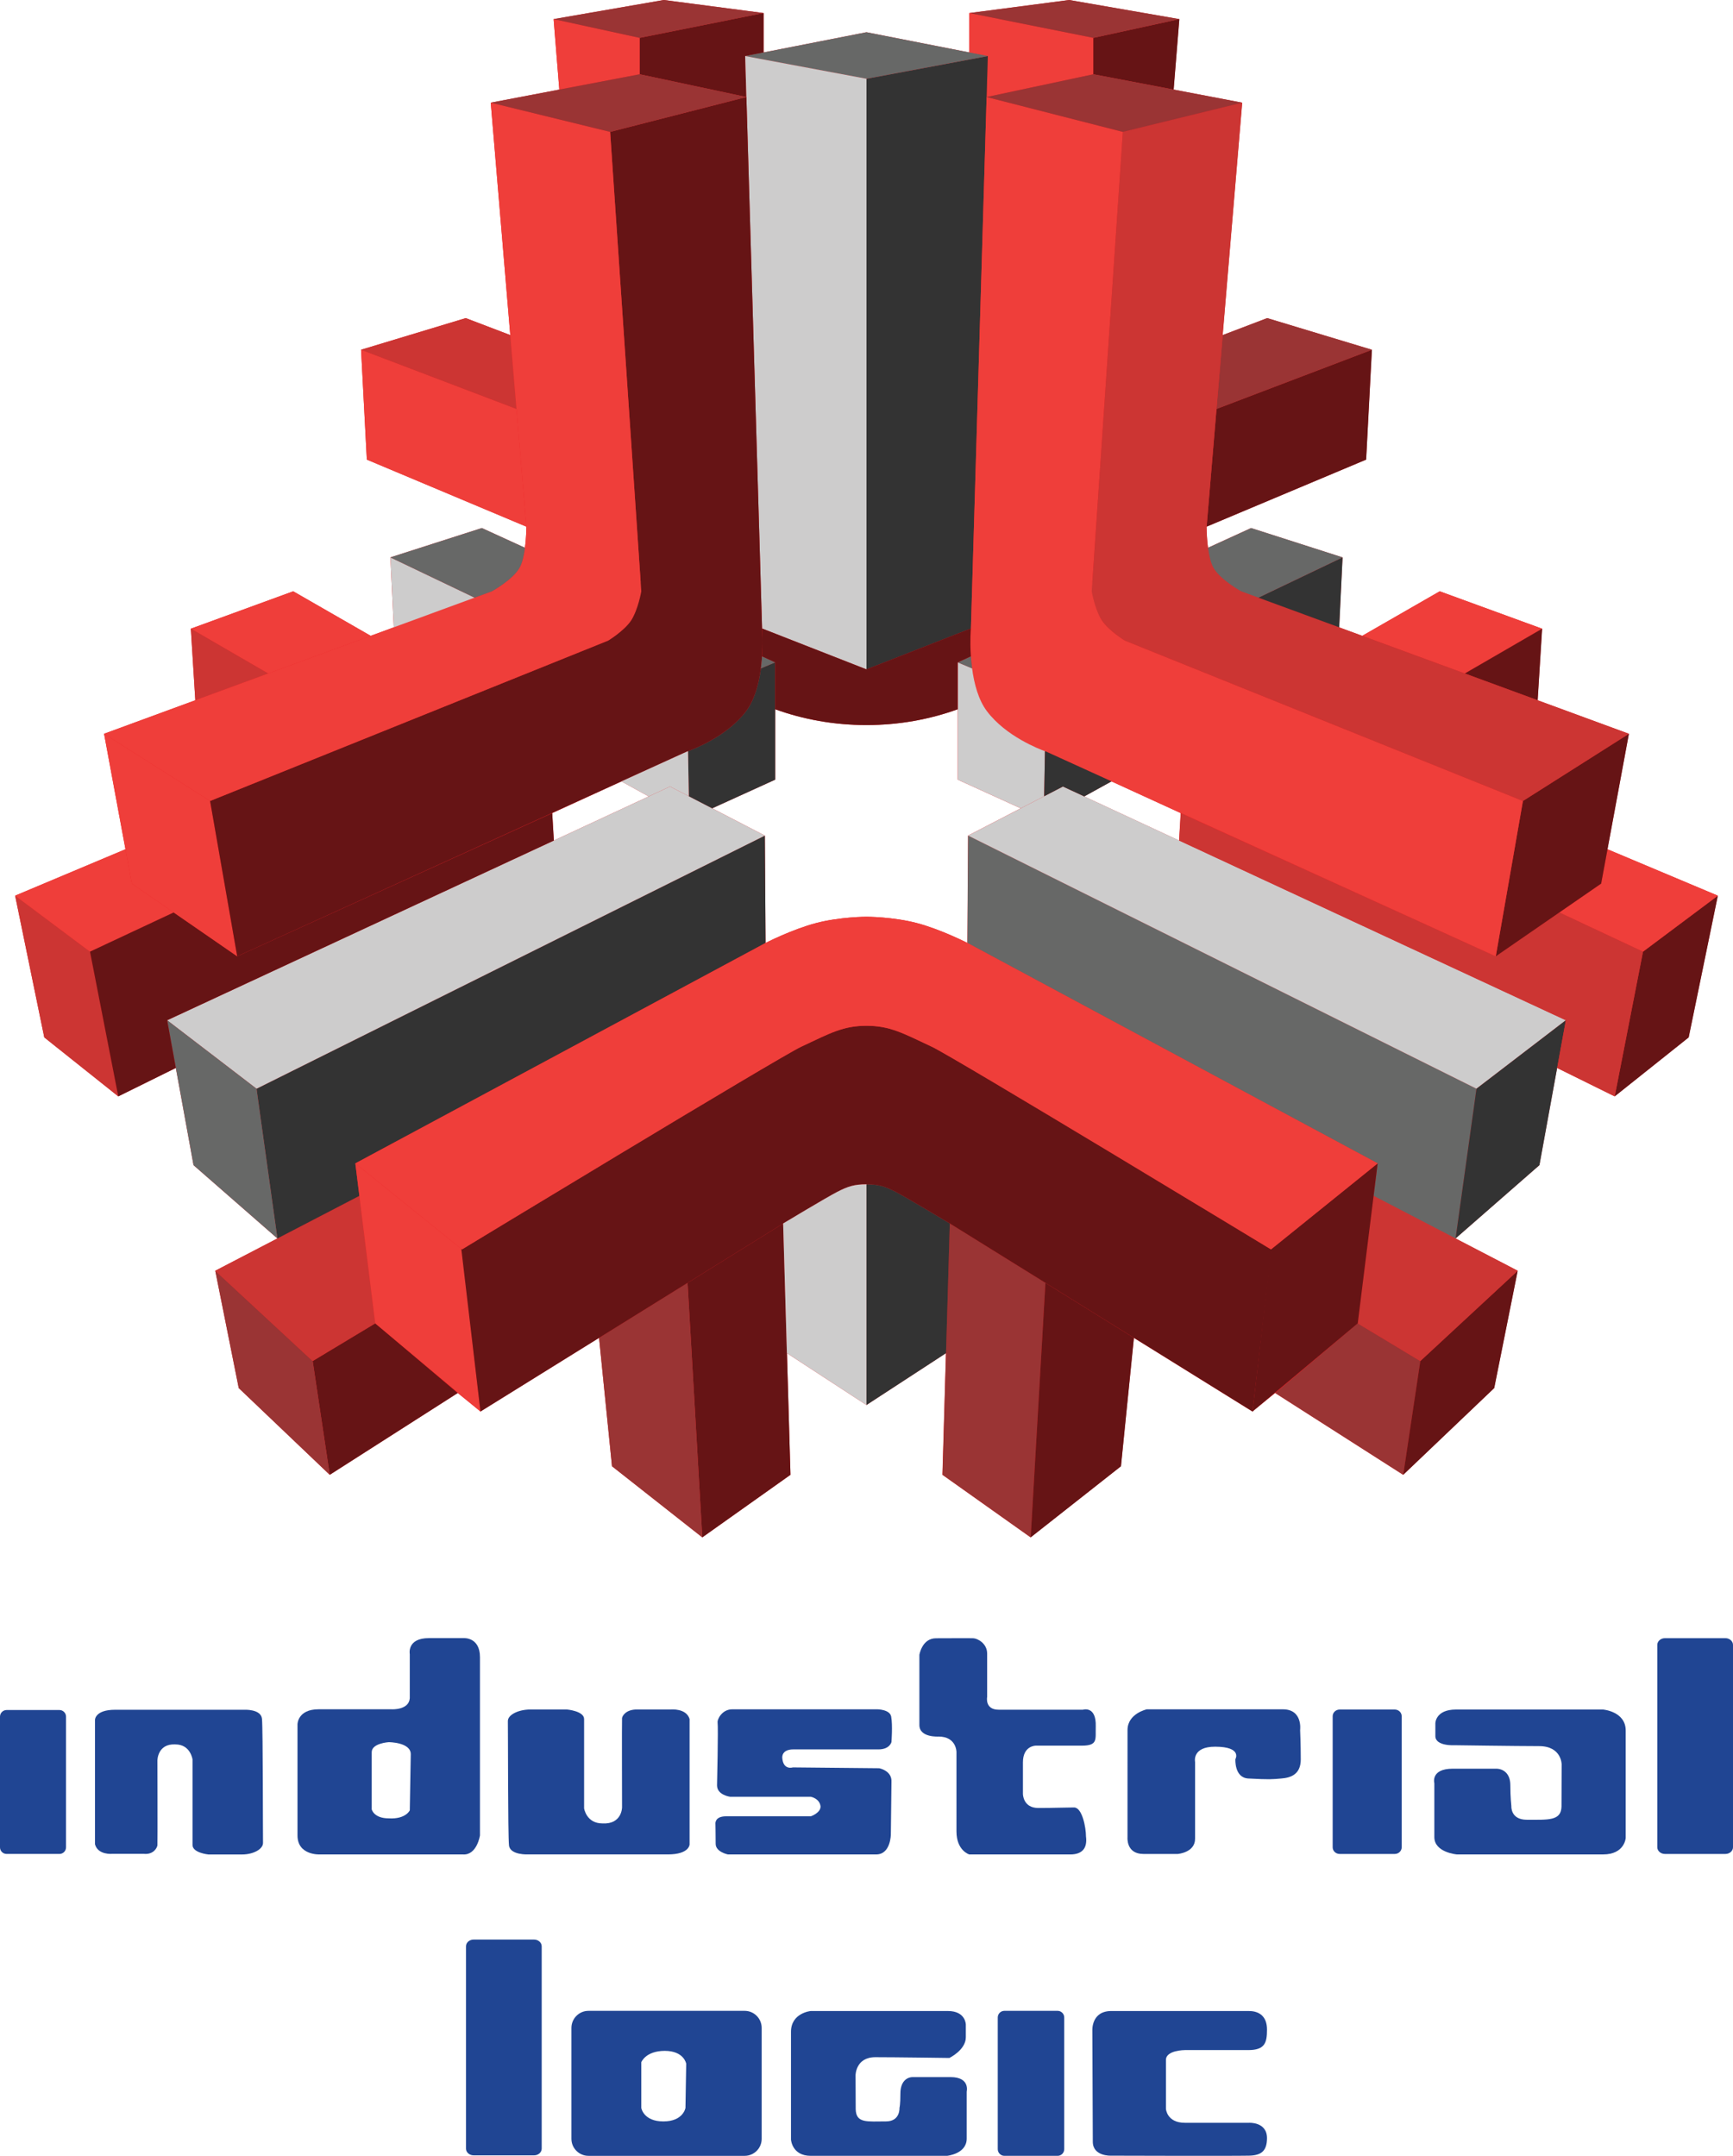 <?xml version="1.0" encoding="utf-8"?>
<!-- Generator: Adobe Illustrator 15.0.2, SVG Export Plug-In . SVG Version: 6.00 Build 0)  -->
<!DOCTYPE svg PUBLIC "-//W3C//DTD SVG 1.1//EN" "http://www.w3.org/Graphics/SVG/1.1/DTD/svg11.dtd">
<svg version="1.1" id="IL" xmlns="http://www.w3.org/2000/svg" xmlns:xlink="http://www.w3.org/1999/xlink" x="0px" y="0px"
	 width="373.822px" height="465px" viewBox="0 0 373.822 465" enable-background="new 0 0 373.822 465" xml:space="preserve">
<g>
	<g>
		<path fill="#204593" d="M14.242,398.458c0,0.793-0.638,1.426-1.429,1.426H1.428c-0.791,0-1.429-0.633-1.429-1.426v-28.183
			c0-0.789,0.638-1.434,1.429-1.434h11.387c0.791,0,1.429,0.645,1.429,1.434L14.242,398.458L14.242,398.458z"/>
		<path fill="#204593" d="M302.356,398.46c0,0.781-0.668,1.426-1.489,1.426h-11.9c-0.821,0-1.5-0.645-1.5-1.426v-28.287
			c0-0.789,0.679-1.434,1.5-1.434h11.9c0.821,0,1.489,0.645,1.489,1.434V398.46z"/>
		<path fill="#204593" d="M357.492,376.916V354.8c0-0.805,0.736-1.457,1.643-1.457h13.059c0.898,0,1.629,0.652,1.629,1.457v22.115
			v21.521c0,0.8-0.729,1.449-1.629,1.449h-13.059c-0.904,0-1.643-0.649-1.643-1.449V376.916z"/>
		<path fill="#204593" d="M20.492,397.802v-26.854c0,0,0-2.162,4.323-2.162h27.806c0,0,3.674-0.22,3.889,1.942
			c0.224,2.172,0.185,25.371,0.224,26.759c0.024,1.377-2.116,2.51-4.498,2.51h-7.276c0,0-3.429-0.326-3.429-2.055v-18.439
			c0,0-0.432-3.246-3.678-3.246c-3.896-0.219-3.896,3.464-3.896,3.464s0.051,17.837,0,18.29c-0.049,0.453-0.771,2.062-2.933,1.849
			c-2.215,0-6.81,0-6.81,0S21.139,400.173,20.492,397.802"/>
		<path fill="#204593" d="M148.748,370.787v27.029c0,0,0,2.168-4.679,2.168h-30.067c0,0-3.978,0.217-4.207-1.953
			c-0.244-2.164-0.203-25.4-0.244-26.793c-0.024-1.377,2.285-2.51,4.863-2.51h7.877c0,0,3.705,0.317,3.705,2.059v19.26
			c0,0,0.467,3.256,3.971,3.256c4.214,0.219,4.214-3.471,4.214-3.471s-0.052-18.803,0-19.256c0.055-0.461,0.823-1.848,3.18-1.848
			h7.361C144.721,368.729,148.045,368.404,148.748,370.787"/>
		<path fill="#204593" d="M64.172,395.891v-23.963c0,0,0-3.246,4.545-3.246h15.779c0,0,3.687,0.223,3.897-2.377v-9.517
			c0,0-0.683-3.459,4.114-3.457h7.568c0,0,3.459-0.218,3.459,4.104v38.455c0,0-0.65,4.317-3.683,4.102h-30.92
			C68.936,399.99,64.172,400.208,64.172,395.891 M83.852,392.205c3.678,0.221,4.543-1.729,4.543-1.729l0.211-12.104
			c0-2.6-4.754-2.6-4.754-2.6s-3.67,0.221-3.67,2.158c-0.011,2.813,0,12.327,0,12.327S80.609,392.205,83.852,392.205"/>
		<path fill="#204593" d="M154.67,385.087c0,0,0.285-12.351,0.117-13.668c-0.06-0.5,0.892-2.733,3.183-2.733h31.285
			c0,0,2.716,0.024,2.981,1.58c0.347,1.897,0.06,5.483,0.06,5.483s-0.354,1.586-2.812,1.586h-18.285c0,0-2.462-0.172-2.462,1.761
			c0.179,2.817,2.287,2.12,2.287,2.12l18.64,0.181c0,0,2.801,0.524,2.633,2.985l-0.133,11.254c0,0,0,4.354-3.16,4.354h-31.995
			c0,0-2.633-0.525-2.633-2.283c0-1.756-0.051-4.359-0.051-4.359s-0.175-1.582,2.282-1.582h18.285c0,0,2.106-0.701,2.106-2.117
			c-0.176-1.75-2.106-2.1-2.106-2.1h-17.399C157.492,387.548,154.67,387.195,154.67,385.087"/>
		<path fill="#204593" d="M202.45,374.562c0,0-4.13,0.272-4.13-2.48v-15.141c0,0,0.55-3.578,3.589-3.578
			c3.024,0,7.172-0.043,8.053,0c0.89,0.029,2.974,1.102,2.974,3.303v9.354c0,0-0.549,2.754,2.476,2.754H233.6
			c0,0,2.896-0.93,2.762,3.621c-0.09,2.754,0.546,4.131-3.03,4.131h-9.927c0,0-2.752,0-2.752,3.588v6.828c0,0,0,3.025,3.308,3.025
			c3.304,0,5.979-0.111,7.722-0.111c1.752,0,2.571,4.316,2.571,6.244c0.313,2.371-0.644,3.894-3.403,3.894h-21.771
			c0,0-2.763-0.822-2.763-4.97V377.87C206.313,377.867,206.313,374.562,202.45,374.562"/>
		<path fill="#204593" d="M243.211,396.312c0,0-0.321,3.573,3.414,3.573h7.442c0,0,3.72-0.291,3.72-3.274v-16.576
			c0,0-0.729-3.301,4.353-3.283c5.896,0.02,4.342,2.688,4.342,2.688s-0.254,4.016,2.797,4.17c4.646,0.248,5.119,0.17,7.099,0
			c1.981-0.154,4.207-0.834,4.207-4.117c0-3.281-0.14-6.324-0.14-6.324s0.615-4.48-3.717-4.48h-29.354c0,0-4.16,0.896-4.16,4.48
			L243.211,396.312L243.211,396.312z"/>
		<path fill="#204593" d="M313.826,376.432c0,0-4.207,0.274-4.207-1.974v-3.545v0.789c0,0,0-2.964,4.434-2.964h31.748
			c0,0,4.877,0.397,4.877,4.533v23.179c0,0-0.23,3.539-4.877,3.539h-31.531c0,0-4.871-0.396-4.871-3.74v-11.606
			c0,0-0.883-3.148,3.98-3.148h9.355c1.471,0,3.057,0.982,3.057,3.545c0,2.559,0.221,4.52,0.221,4.52s-0.221,2.949,3.324,2.949
			c4.646,0,7.398,0.271,7.492-2.82l0.033-9.117c0,0,0.008-3.944-4.871-3.944C327.117,376.623,313.826,376.432,313.826,376.432"/>
	</g>
	<g>
		<path fill="#204593" d="M229.563,463.554c0,0.804-0.646,1.445-1.437,1.445h-11.465c-0.793,0-1.437-0.643-1.437-1.445v-28.399
			c0-0.791,0.644-1.431,1.437-1.431h11.465c0.789,0,1.437,0.64,1.437,1.431V463.554z"/>
		<path fill="#204593" d="M204.792,443.886c0,0,3.545-1.721,3.545-4.459v-3.51v0.779c0,0,0-2.933-3.866-2.933H174.88
			c0,0-4.258,0.396-4.258,4.494v23.226c0,0,0.196,3.516,4.258,3.516h29.396c0,0,4.25-0.396,4.25-3.713v-10.146
			c0,0,0.781-3.125-3.473-3.125h-8.164c-1.289,0-2.666,0.982-2.666,3.521c0,2.529-0.197,3.104-0.197,3.104s0.197,2.933-2.899,2.933
			c-4.06,0-6.452,0.453-6.545-2.607l-0.033-7.334c0,0,0-3.91,4.259-3.91C193.064,443.722,204.792,443.886,204.792,443.886"/>
		<path fill="#204593" d="M164.301,461.328c0,2.029-1.641,3.672-3.672,3.672h-33.688c-2.032,0-3.68-1.643-3.68-3.672v-23.916
			c0-2.033,1.646-3.685,3.68-3.685h33.688c2.031,0,3.672,1.65,3.672,3.685V461.328z M143.092,457.576
			c4.31,0,4.767-2.916,4.767-2.916l0.16-9.535c0,0-0.468-2.768-4.619-2.768c-4.146,0-5.067,2.454-5.067,2.454v9.849
			C138.33,454.66,138.787,457.576,143.092,457.576"/>
		<path fill="#204593" d="M235.631,438.027c0,0-0.307-4.369,4.254-4.261c0,0,27.279,0,29.521,0c2.236,0,3.896,1.16,3.896,3.998
			s-0.441,4.427-4.072,4.427h-13.651c0,0-4.078,0-4.078,2.129v10.537c0,0,0.177,3.016,4.078,3.016h13.827
			c0,0,3.938-0.256,3.896,3.371c-0.035,2.658-1.177,3.668-3.896,3.719c-3.905,0.082-29.784,0-29.784,0s-3.896,0.176-3.896-3.016
			C235.727,458.763,235.631,438.027,235.631,438.027"/>
		<path fill="#204593" d="M100.518,441.925V419.81c0-0.807,0.733-1.457,1.64-1.457h13.062c0.896,0,1.629,0.65,1.629,1.457v22.115
			v21.521c0,0.797-0.732,1.446-1.629,1.446h-13.062c-0.904,0-1.64-0.649-1.64-1.446V441.925z"/>
	</g>
</g>
<g>
	<path id="Base_1_" fill="#ED1F24" d="M346.737,183.181l4.613-24.909l-19.684-7.23l0.967-15.435l-22.084-8.063l-16.714,9.603
		l-4.979-1.83l0.728-15.093l-19.726-6.326l-9.297,4.256c-0.308-2.34-0.31-4.555-0.31-4.555l34.418-14.464l1.24-23.695l-22.578-6.823
		l-9.606,3.662l4.213-50.133l-14.791-2.821l1.229-15.2L230.62,0l-21.527,2.814v8.499L186.9,6.955l-22.193,4.358V2.814L143.178,0
		l-23.76,4.123l1.229,15.2l-14.79,2.821l4.212,50.133l-9.605-3.662l-22.577,6.823l1.239,23.695l34.416,14.464
		c0,0-0.001,2.215-0.31,4.555l-9.296-4.256l-19.727,6.326l0.729,15.093l-4.979,1.83l-16.713-9.603l-22.082,8.063l0.966,15.435
		l-19.683,7.23l4.612,24.909l-23.796,10.01l6.286,30.571l15.962,12.721l12.416-6.132l3.817,20.968l18.09,15.809l-13.4,6.965
		l5.062,25.305l19.63,18.711l27.604-17.639l4.907,3.986l25.581-15.887l2.794,27.694l19.478,15.337l19.018-13.496l-0.76-26.23
		l17.148,11.176l17.147-11.176l-0.76,26.23l19.021,13.496l19.478-15.337l2.793-27.694l25.58,15.887l4.907-3.986l27.604,17.637
		l19.63-18.709l5.062-25.305l-13.398-6.965l18.088-15.811l3.818-20.966l12.416,6.132l15.961-12.722l6.285-30.571L346.737,183.181z
		 M119.468,181.297l-0.348-5.908l14.929-6.85l5.885,3.245L119.468,181.297z M208.813,180.232l-0.151,23.156
		c0,0-5.666-2.91-10.882-4.284c-5.159-1.357-10.758-1.364-10.88-1.364v0.001c-0.123,0-5.722,0.006-10.881,1.364
		c-5.216,1.373-10.88,4.284-10.88,4.284l-0.153-23.157l-11.359-5.883l13.595-6.184v-15.183c6.028,2.188,12.682,3.409,19.681,3.409
		c7,0,13.649-1.221,19.68-3.408v15.18l13.594,6.185L208.813,180.232z M254.331,181.297l-20.468-9.513l5.886-3.246l14.931,6.851
		L254.331,181.297z"/>
	<polygon fill="#9A3434" points="204.879,263.898 203.311,318.104 222.329,331.598 225.508,276.71 	"/>
	<polygon fill="#661415" points="244.598,288.566 241.805,316.262 222.329,331.598 225.508,276.71 	"/>
	<polygon fill="#9A3434" points="275.086,300.466 302.692,318.104 306.373,293.566 292.877,285.438 	"/>
	<polygon fill="#661415" points="327.385,274.089 306.373,293.566 302.692,318.104 322.323,299.395 	"/>
	<polygon fill="#CC3533" points="296.301,257.936 327.385,274.089 306.373,293.566 292.877,285.438 	"/>
	<polygon fill="#676867" points="208.834,180.232 318.489,234.83 313.983,267.125 296.301,257.936 297.17,250.932 208.682,203.39 	
		"/>
	<polygon fill="#CDCCCC" points="229.284,169.646 208.834,180.232 318.489,234.83 337.764,220.062 	"/>
	<polygon fill="#333333" points="313.983,267.125 332.073,251.316 337.764,220.062 318.489,234.83 	"/>
	<polygon fill="#661415" points="364.268,223.761 348.307,236.48 354.405,205.27 370.555,193.189 	"/>
	<polygon fill="#EF3E3A" points="346.759,183.181 370.555,193.189 354.405,205.27 336.356,196.812 345.38,190.585 	"/>
	<polygon fill="#CC3533" points="254.702,175.389 254.352,181.297 337.764,220.062 335.891,230.349 348.307,236.48 354.405,205.27 
		336.356,196.812 322.653,206.269 	"/>
	<polygon fill="#EF3E3A" points="310.573,127.543 293.86,137.146 315.979,145.27 332.655,135.606 	"/>
	<polygon fill="#661415" points="331.688,151.041 332.655,135.606 315.979,145.27 	"/>
	<polygon fill="#661415" points="262.411,88.204 295.934,75.438 294.694,99.134 260.278,113.598 	"/>
	<polygon fill="#9A3434" points="263.749,72.277 273.356,68.615 295.934,75.438 262.411,88.204 	"/>
	<polygon fill="#EF3E3A" points="209.116,11.358 209.116,2.814 235.844,8.168 235.844,16.019 212.821,20.928 213.081,12.093 	"/>
	<polygon fill="#661415" points="253.17,19.323 254.401,4.123 235.844,8.168 235.844,16.019 	"/>
	<polygon fill="#9A3434" points="230.643,0 209.116,2.814 235.844,8.168 254.401,4.123 	"/>
	<polygon fill="#333333" points="186.91,144.384 209.438,135.562 213.081,12.093 186.91,16.99 	"/>
	<polygon fill="#661415" points="351.371,158.271 328.505,172.765 322.653,206.269 345.38,190.585 	"/>
	<path fill="#EF3E3A" d="M212.821,20.928l-3.383,114.634c0,0-1.015,11.915,3.459,17.843c4.472,5.927,12.707,8.686,12.707,8.686
		l97.049,44.179l5.854-33.504l-85.854-34.592c0,0-3.416-2.058-4.948-4.333c-1.533-2.276-2.074-8.348-2.074-8.348l6.58-97.043
		L212.821,20.928z"/>
	<path fill="#CDCCCC" d="M212.897,153.404c-1.864-2.472-2.774-5.982-3.203-9.238l-3.092-1.296v25.296l13.596,6.184l5.039-2.608
		l0.171-9.721C224.139,161.562,216.963,158.794,212.897,153.404z"/>
	<path fill="#CC3533" d="M242.209,28.449l-6.719,99.094c0,0,0.68,4.021,2.213,6.297c1.532,2.275,4.948,4.333,4.948,4.333
		l85.854,34.592l22.865-14.493l-83.65-30.729c0,0-4.656-2.555-6.052-5.223s-1.392-8.723-1.392-8.723l7.685-91.453L242.209,28.449z"
		/>
	<polygon fill="#333333" points="288.879,135.315 289.608,120.223 271.444,128.911 	"/>
	<path fill="#676867" d="M261.668,122.32c1.396,2.668,6.052,5.223,6.052,5.223l3.725,1.368l18.164-8.688l-19.726-6.326l-9.299,4.256
		C260.786,119.683,261.118,121.266,261.668,122.32z"/>
	<path fill="#676867" d="M209.438,141.572l-2.836,1.298l3.092,1.296C209.577,143.273,209.493,142.398,209.438,141.572z"/>
	<polygon fill="#9A3434" points="235.844,16.019 212.821,20.928 242.209,28.449 267.961,22.145 	"/>
	<polygon fill="#661415" points="297.17,250.932 274.167,269.486 270.18,304.453 292.877,285.438 	"/>
	<path fill="#333333" d="M229.284,169.646l4.604,2.139l5.885-3.245l-14.168-6.449c0,0-0.069-0.023-0.196-0.069l-0.171,9.721
		L229.284,169.646z"/>
	<polygon fill="#661415" points="168.94,263.898 170.51,318.104 151.492,331.598 148.313,276.71 	"/>
	<polygon fill="#9A3434" points="129.222,288.566 132.016,316.262 151.492,331.598 148.313,276.71 	"/>
	<polygon fill="#661415" points="98.733,300.466 71.128,318.104 67.447,293.566 80.943,285.438 	"/>
	<polygon fill="#9A3434" points="46.437,274.089 67.447,293.566 71.128,318.104 51.498,299.395 	"/>
	<polygon fill="#CC3533" points="77.52,257.936 46.437,274.089 67.447,293.566 80.943,285.438 	"/>
	<polygon fill="#333333" points="164.985,180.232 55.332,234.83 59.838,267.125 77.52,257.936 76.649,250.932 165.139,203.39 	"/>
	<polygon fill="#CDCCCC" points="144.537,169.646 164.985,180.232 55.332,234.83 36.057,220.062 	"/>
	<polygon fill="#676867" points="59.838,267.125 41.748,251.316 36.057,220.062 55.332,234.83 	"/>
	<polygon fill="#CC3533" points="9.553,223.761 25.514,236.48 19.416,205.27 3.266,193.189 	"/>
	<polygon fill="#EF3E3A" points="27.062,183.181 3.266,193.189 19.416,205.27 37.465,196.812 28.441,190.585 	"/>
	<polygon fill="#661415" points="119.12,175.389 119.468,181.297 36.057,220.062 37.93,230.349 25.514,236.48 19.416,205.27 
		37.465,196.812 51.167,206.269 	"/>
	<polygon fill="#EF3E3A" points="63.248,127.543 79.961,137.146 57.843,145.27 41.166,135.606 	"/>
	<polygon fill="#CC3533" points="42.132,151.041 41.166,135.606 57.843,145.27 	"/>
	<polygon fill="#EF3E3A" points="111.41,88.204 77.887,75.438 79.127,99.134 113.543,113.598 	"/>
	<polygon fill="#CC3533" points="110.072,72.277 100.465,68.615 77.887,75.438 111.41,88.204 	"/>
	<polygon fill="#661415" points="164.705,11.358 164.705,2.814 137.977,8.168 137.977,16.019 161.001,20.928 160.74,12.093 	"/>
	<polygon fill="#EF3E3A" points="120.649,19.323 119.419,4.123 137.977,8.168 137.977,16.019 	"/>
	<polygon fill="#9A3434" points="143.178,0 164.705,2.814 137.977,8.168 119.419,4.123 	"/>
	<polygon fill="#676867" points="186.91,6.953 160.74,12.093 186.91,16.99 213.081,12.093 	"/>
	<polygon fill="#CDCCCC" points="186.91,144.384 164.383,135.562 160.74,12.093 186.91,16.99 	"/>
	<polygon fill="#EF3E3A" points="22.449,158.271 45.317,172.765 51.167,206.269 28.441,190.585 	"/>
	<path fill="#661415" d="M161.001,20.928l3.382,114.634c0,0,1.015,11.915-3.457,17.843c-4.474,5.927-12.707,8.686-12.707,8.686
		L51.167,206.27l-5.851-33.504l85.853-34.592c0,0,3.415-2.058,4.947-4.333c1.532-2.276,2.074-8.348,2.074-8.348l-6.58-97.043
		L161.001,20.928z"/>
	<path fill="#333333" d="M164.126,144.166c-0.428,3.256-1.337,6.767-3.2,9.238c-4.066,5.39-11.242,8.157-12.513,8.616l0.171,9.721
		l5.04,2.608l13.596-6.184V142.87L164.126,144.166z"/>
	<path fill="#EF3E3A" d="M131.611,28.449l6.72,99.094c0,0-0.682,4.021-2.214,6.297c-1.532,2.275-4.947,4.333-4.947,4.333
		l-85.853,34.592L22.45,158.272l83.65-30.729c0,0,4.658-2.555,6.052-5.223c1.396-2.668,1.392-8.723,1.392-8.723l-7.685-91.453
		L131.611,28.449z"/>
	<polygon fill="#CDCCCC" points="84.941,135.315 84.213,120.223 102.379,128.911 	"/>
	<path fill="#676867" d="M112.152,122.32c-1.394,2.668-6.052,5.223-6.052,5.223l-3.723,1.368l-18.166-8.688l19.727-6.326
		l9.297,4.256C113.034,119.683,112.703,121.266,112.152,122.32z"/>
	<path fill="#676867" d="M164.382,141.572l2.838,1.298l-3.094,1.296C164.244,143.273,164.327,142.398,164.382,141.572z"/>
	<polygon fill="#9A3434" points="137.977,16.019 161.001,20.928 131.611,28.449 105.859,22.145 	"/>
	<polygon fill="#EF3E3A" points="76.649,250.932 99.654,269.486 103.641,304.453 80.943,285.438 	"/>
	<path fill="#661415" d="M274.167,269.486c0,0-68.379-41.466-73.153-43.708c-6.354-2.984-9.08-4.522-14.103-4.522
		c-5.021,0-7.746,1.538-14.103,4.522c-4.775,2.242-73.154,43.708-73.154,43.708l-0.15-0.121l4.139,35.088l65.3-40.555
		c0,0,9.281-5.584,11.621-6.793c2.338-1.209,3.737-1.658,6.35-1.658c2.609,0,4.01,0.449,6.351,1.658
		c2.338,1.209,11.618,6.793,11.618,6.793l65.302,40.555l4.114-35.068L274.167,269.486z"/>
	<path fill="#EF3E3A" d="M208.682,203.39c0,0-5.664-2.911-10.882-4.284c-5.215-1.373-10.891-1.364-10.891-1.364
		s-5.675-0.009-10.893,1.364c-5.217,1.373-10.88,4.284-10.88,4.284l-88.489,47.542l23.005,18.555c0,0,68.379-41.465,73.154-43.708
		c6.354-2.984,9.08-4.522,14.103-4.522c5.021,0,7.747,1.538,14.103,4.522c4.774,2.242,73.153,43.708,73.153,43.708l23.004-18.555
		L208.682,203.39z"/>
	<path fill="#CDCCCC" d="M144.537,169.646l-4.604,2.139l-5.885-3.245l14.169-6.449c0,0,0.069-0.023,0.195-0.069l0.171,9.721
		L144.537,169.646z"/>
	<path fill="#333333" d="M186.91,255.447v47.6l17.16-11.184l0.81-27.965c0,0-9.28-5.584-11.618-6.793
		C190.92,255.896,189.52,255.447,186.91,255.447z"/>
	<path fill="#CDCCCC" d="M186.899,255.447v47.6l-17.16-11.184l-0.81-27.965c0,0,9.281-5.584,11.619-6.793
		C182.889,255.896,184.288,255.447,186.899,255.447z"/>
	<path fill="#661415" d="M209.415,141.572c0.004,0.014,0.004,0.028,0.004,0.043c-0.228-3.413-0.004-6.054-0.004-6.054l-22.516,8.817
		l-22.518-8.817c0,0,0.226,2.641-0.004,6.054c0.001-0.015,0.003-0.029,0.003-0.043l2.837,1.298v10.113
		c6.029,2.188,12.683,3.409,19.682,3.409c7,0,13.649-1.221,19.68-3.408V142.87L209.415,141.572z"/>
</g>
</svg>
